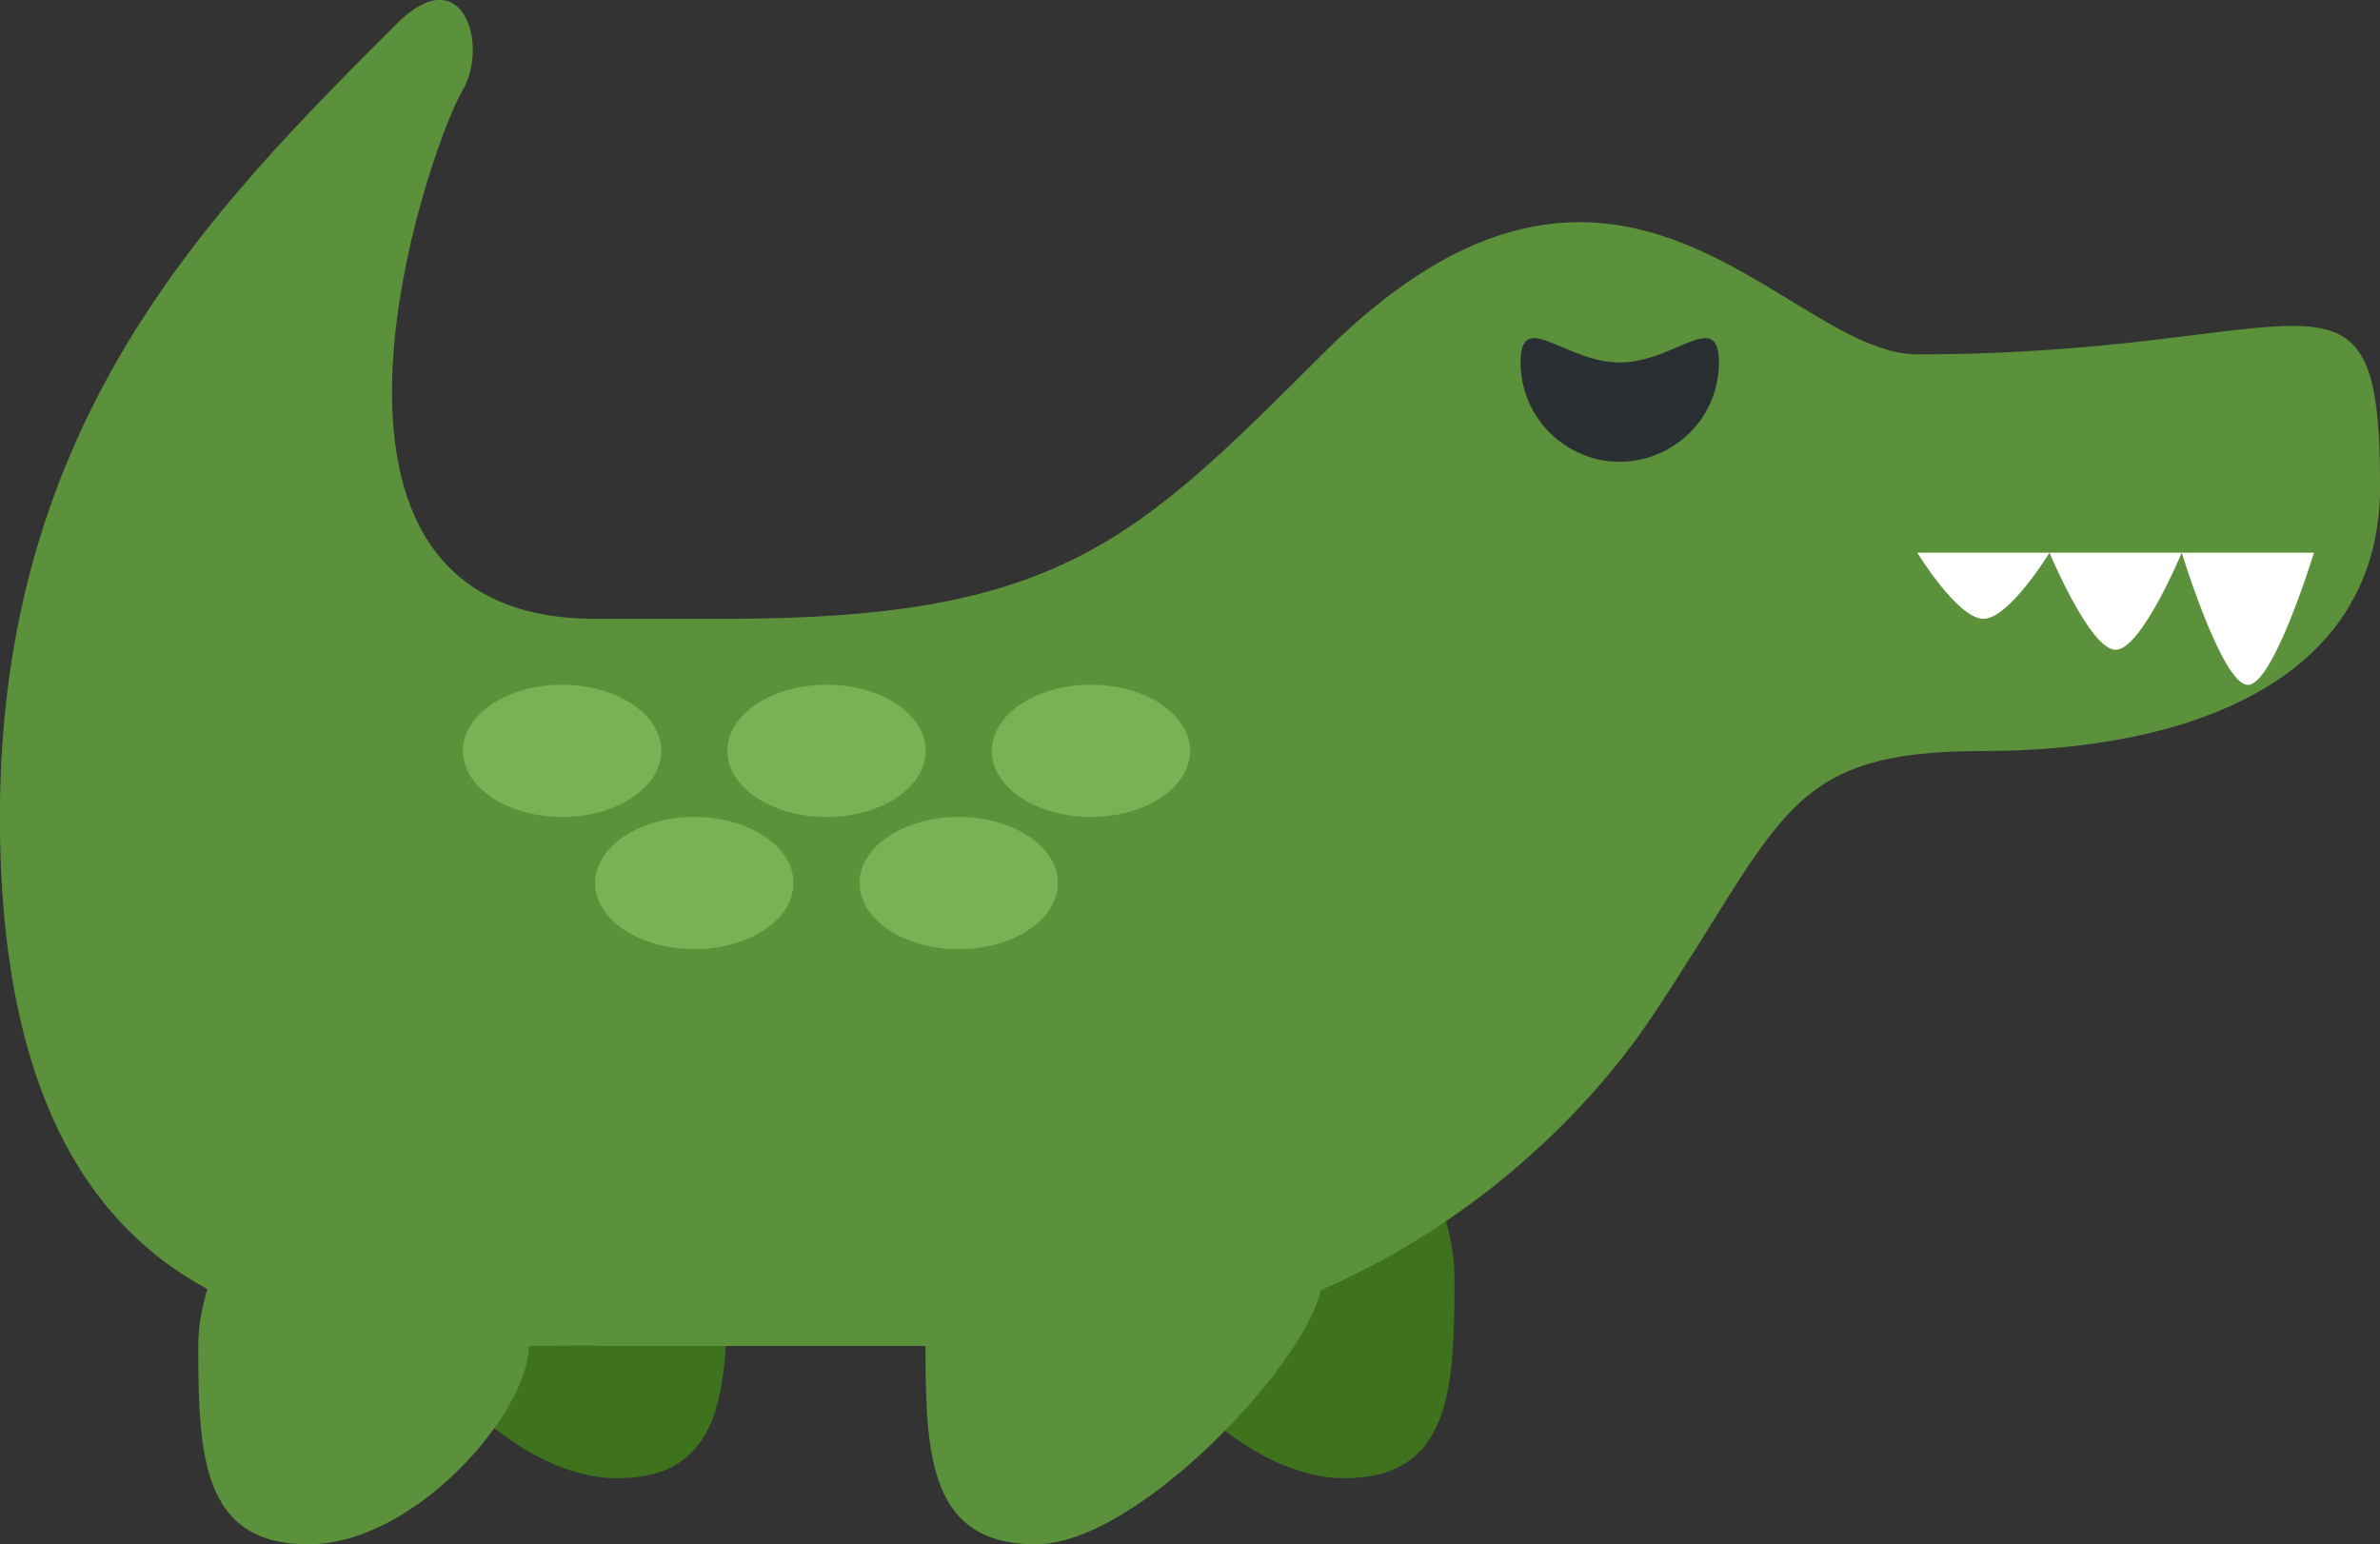 <?xml version="1.0" encoding="utf-8"?>
<svg viewBox="0 0 76.9 49.9" xmlns="http://www.w3.org/2000/svg">
  <rect x="0" y="0" width="76.9" height="49.9" fill="#333333" stroke="none"/>
  <path fill="#3E721D" d="M 23.497 41.357 C 23.497 39.221 19.817 34.949 16.376 34.949 C 12.936 34.949 12.816 37.818 12.816 41.357 C 12.816 44.897 15.606 47.767 19.046 47.767 C 22.487 47.767 23.497 44.897 23.497 41.357 Z M 46.996 41.357 C 46.996 39.221 43.315 34.949 39.874 34.949 C 36.435 34.949 36.315 37.818 36.315 41.357 C 36.315 44.897 39.105 47.767 42.544 47.767 C 45.986 47.767 46.996 44.897 46.996 41.357 Z" style="" transform="matrix(-1, 0, 0, -1, 59.812, 82.716)"/>
  <path fill="#5C913B" d="M 76.902 23.496 C 76.902 36.313 70.125 43.087 64.084 49.131 C 61.948 51.267 61.095 48.445 61.948 46.995 C 63.033 45.154 68.357 29.905 57.675 29.905 L 53.403 29.905 C 42.722 29.905 40.218 32.409 34.177 38.45 C 24.564 48.063 19.224 38.45 14.951 38.45 C 2.133 38.45 -0.003 42.321 -0.003 34.177 C -0.003 27.769 6.406 25.633 12.814 25.633 C 19.224 25.633 19.224 23.496 23.496 17.088 C 25.783 13.657 29.554 10.229 34.226 8.212 C 34.721 5.821 40.152 -0.002 43.435 -0.002 C 46.875 -0.002 46.995 2.867 46.995 6.406 L 57.675 6.406 C 57.748 6.406 57.816 6.428 57.891 6.428 C 58.513 6.417 59.145 6.406 59.811 6.406 C 59.811 4.27 63.492 -0.002 66.934 -0.002 C 70.374 -0.002 70.493 2.867 70.493 6.406 C 70.493 7.052 70.371 7.661 70.2 8.246 C 73.937 10.267 76.902 14.505 76.902 23.496 Z" style="" transform="matrix(-1, 0, 0, -1, 76.899, 49.901)"/>
  <path fill="#292F33" d="M 49.131 14.136 C 49.131 11.669 51.801 10.127 53.937 11.36 C 54.928 11.932 55.539 12.99 55.539 14.136 C 55.539 15.906 54.106 14.136 52.335 14.136 C 50.564 14.136 49.131 15.906 49.131 14.136 Z" style="" transform="matrix(-1, 0, 0, -1, 104.67, 25.849)"/>
  <g fill="#77B255" transform="matrix(-2.136, 0, 0, 2.136, 76.902, -27.001)" style="">
    <ellipse cx="27.5" cy="24" rx="1.5" ry="1"/>
    <ellipse cx="23.5" cy="24" rx="1.5" ry="1"/>
    <ellipse cx="19.5" cy="24" rx="1.5" ry="1"/>
    <ellipse cx="21.5" cy="26" rx="1.5" ry="1"/>
    <ellipse cx="25.5" cy="26" rx="1.5" ry="1"/>
  </g>
  <path fill="#FFF" d="M 72.63 19.996 C 71.8 19.996 70.494 22.132 70.494 22.132 L 74.767 22.132 C 74.767 22.132 73.461 19.996 72.63 19.996 Z M 68.358 18.994 C 67.527 18.994 66.222 22.132 66.222 22.132 L 70.494 22.132 C 70.494 22.132 69.189 18.994 68.358 18.994 Z M 64.086 17.86 C 63.254 17.86 61.949 22.132 61.949 22.132 L 66.222 22.132 C 66.222 22.132 64.917 17.86 64.086 17.86 Z" style="" transform="matrix(-1, 0, 0, -1, 136.716, 39.992)"/>
</svg>